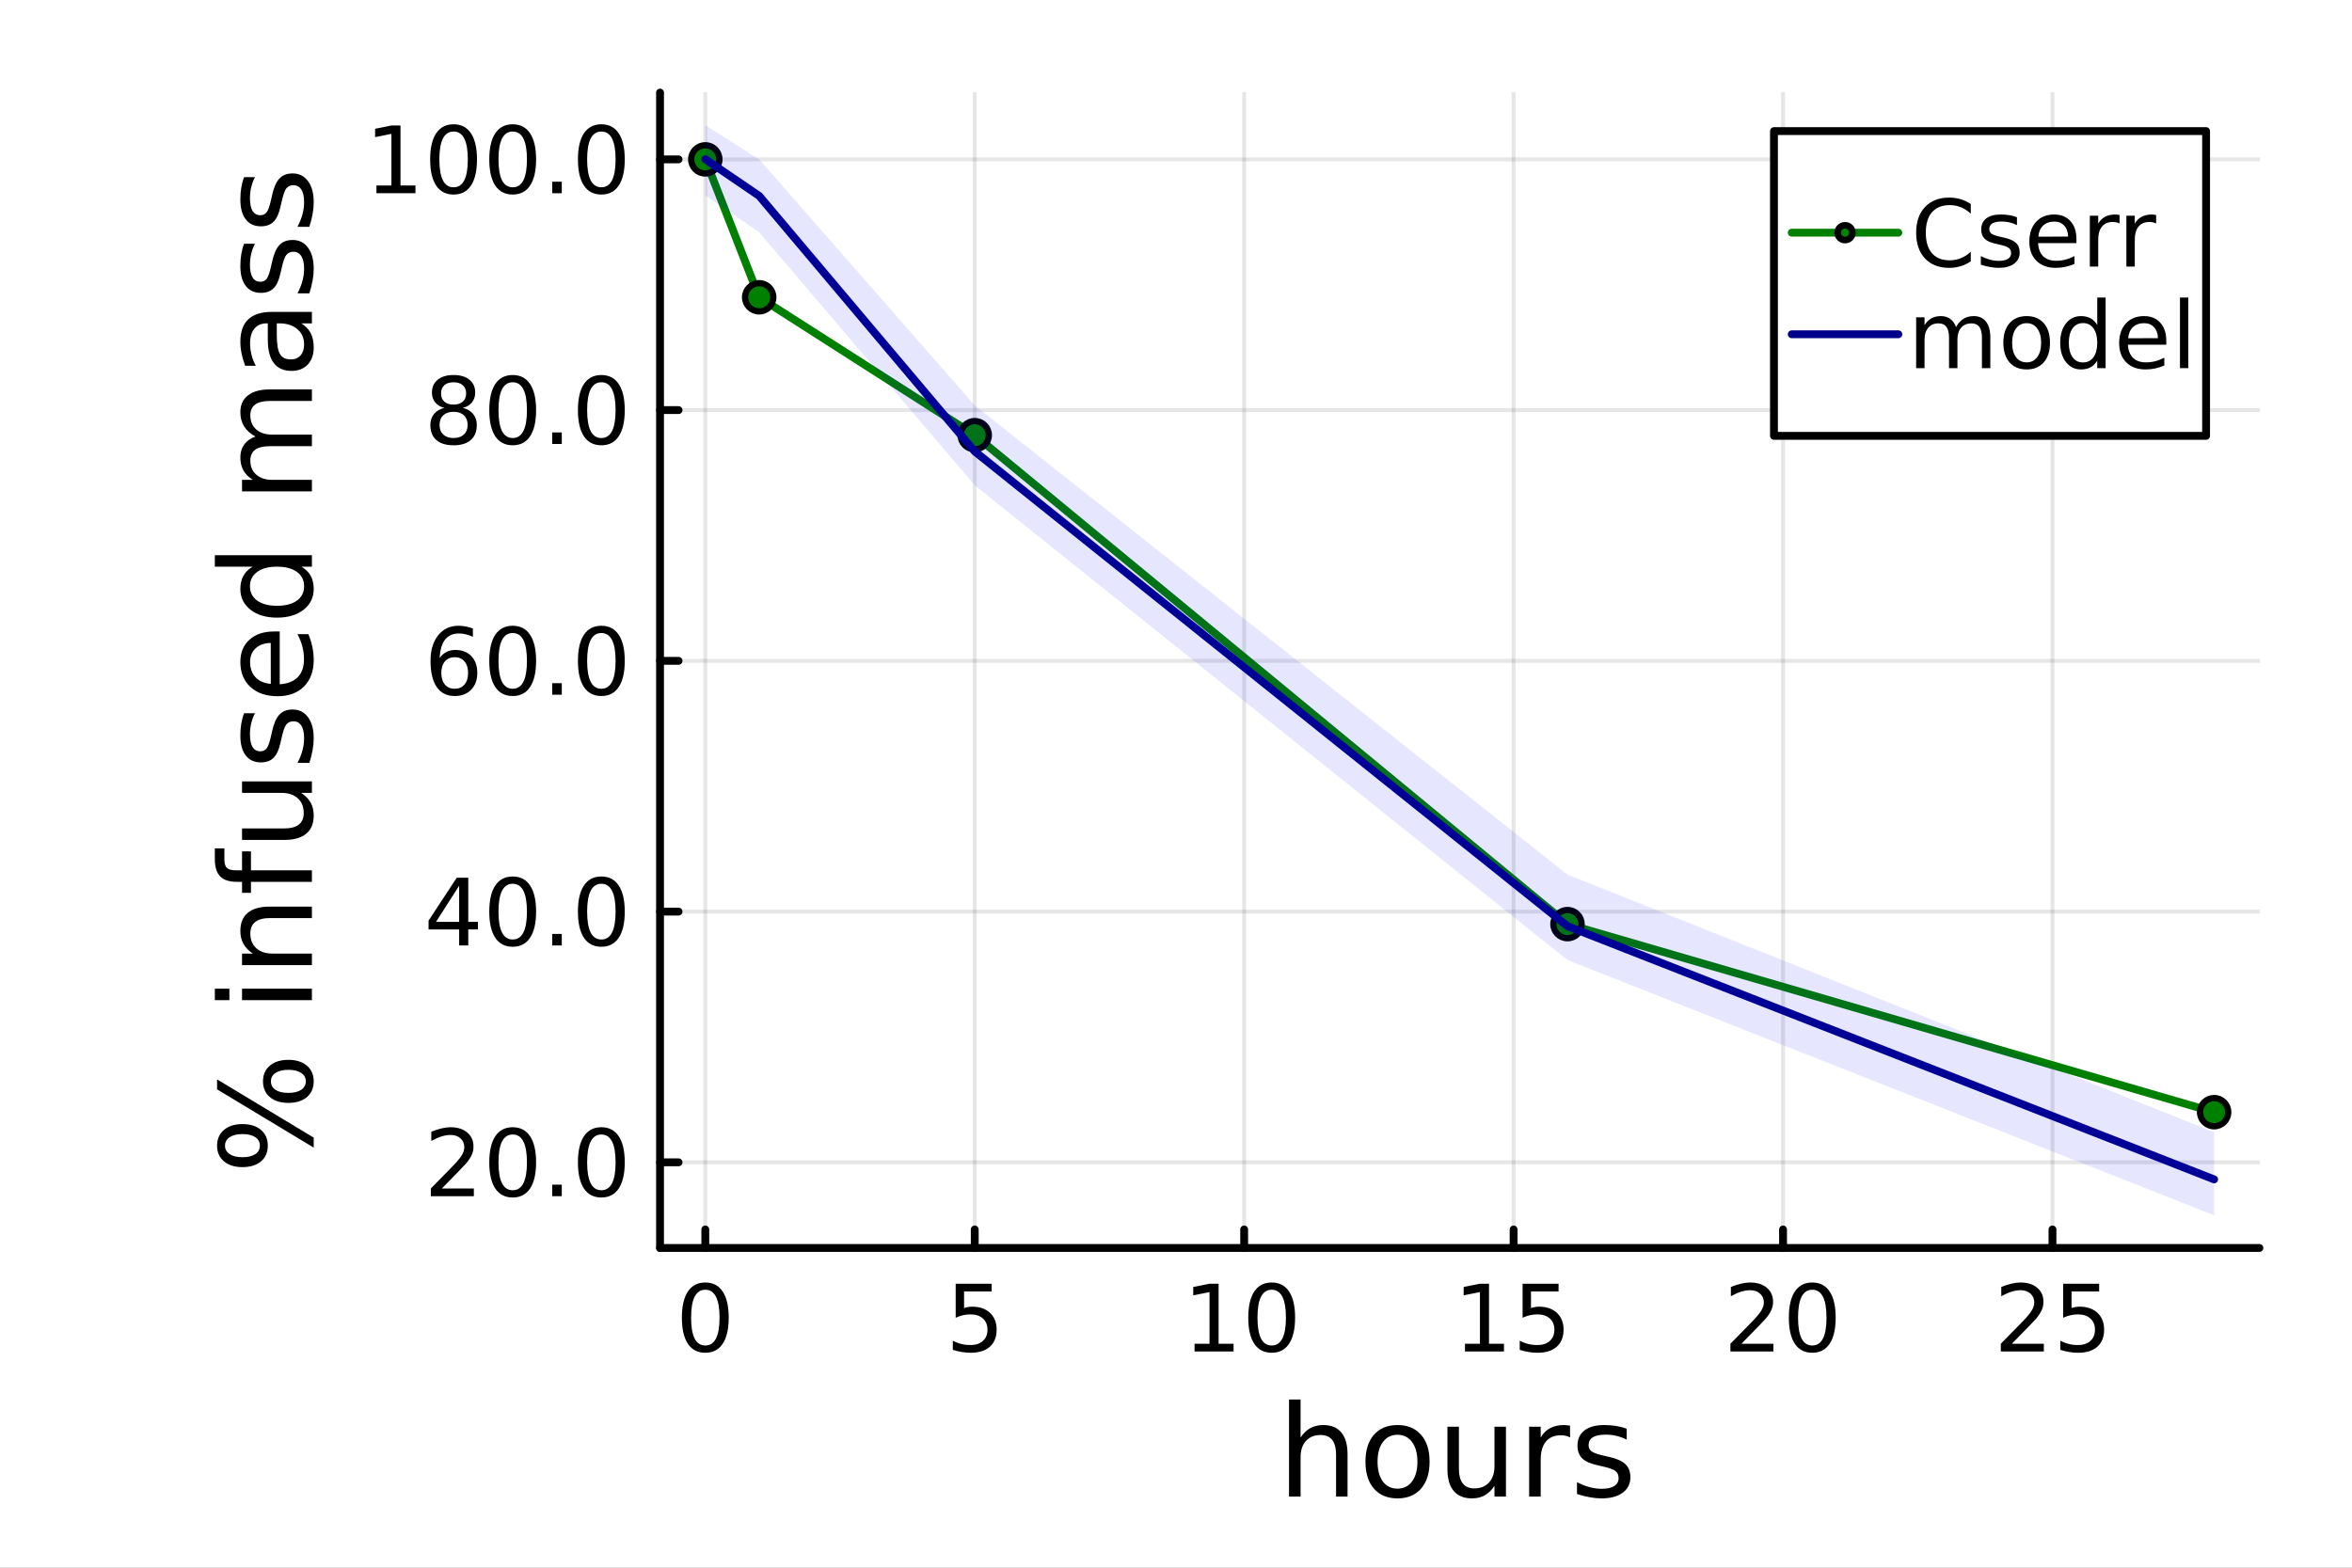 <?xml version="1.0" encoding="utf-8"?>
<svg xmlns="http://www.w3.org/2000/svg" xmlns:xlink="http://www.w3.org/1999/xlink" width="600" height="400" viewBox="0 0 2400 1600">
<rect x="0" y="0" width="2400" height="1600" fill="#808080" stroke="none"/>
<defs>
  <clipPath id="clip810">
    <rect x="0" y="0" width="2400" height="1600"/>
  </clipPath>
</defs>
<path clip-path="url(#clip810)" d="M0 1600 L2400 1600 L2400 0 L0 0  Z" fill="#ffffff" fill-rule="evenodd" fill-opacity="1"/>
<defs>
  <clipPath id="clip811">
    <rect x="480" y="0" width="1681" height="1600"/>
  </clipPath>
</defs>
<path clip-path="url(#clip810)" d="M673.506 1273.7 L2305.51 1273.7 L2305.51 94.488 L673.506 94.488  Z" fill="#ffffff" fill-rule="evenodd" fill-opacity="1"/>
<defs>
  <clipPath id="clip812">
    <rect x="673" y="94" width="1633" height="1180"/>
  </clipPath>
</defs>
<polyline clip-path="url(#clip812)" style="stroke:#000000; stroke-linecap:round; stroke-linejoin:round; stroke-width:4; stroke-opacity:0.1; fill:none" points="719.695,1273.7 719.695,94.488 "/>
<polyline clip-path="url(#clip812)" style="stroke:#000000; stroke-linecap:round; stroke-linejoin:round; stroke-width:4; stroke-opacity:0.1; fill:none" points="994.628,1273.7 994.628,94.488 "/>
<polyline clip-path="url(#clip812)" style="stroke:#000000; stroke-linecap:round; stroke-linejoin:round; stroke-width:4; stroke-opacity:0.1; fill:none" points="1269.56,1273.7 1269.56,94.488 "/>
<polyline clip-path="url(#clip812)" style="stroke:#000000; stroke-linecap:round; stroke-linejoin:round; stroke-width:4; stroke-opacity:0.1; fill:none" points="1544.5,1273.7 1544.5,94.488 "/>
<polyline clip-path="url(#clip812)" style="stroke:#000000; stroke-linecap:round; stroke-linejoin:round; stroke-width:4; stroke-opacity:0.1; fill:none" points="1819.43,1273.7 1819.43,94.488 "/>
<polyline clip-path="url(#clip812)" style="stroke:#000000; stroke-linecap:round; stroke-linejoin:round; stroke-width:4; stroke-opacity:0.1; fill:none" points="2094.36,1273.7 2094.36,94.488 "/>
<polyline clip-path="url(#clip810)" style="stroke:#000000; stroke-linecap:round; stroke-linejoin:round; stroke-width:8; stroke-opacity:1; fill:none" points="673.506,1273.7 2305.51,1273.7 "/>
<polyline clip-path="url(#clip810)" style="stroke:#000000; stroke-linecap:round; stroke-linejoin:round; stroke-width:8; stroke-opacity:1; fill:none" points="719.695,1273.7 719.695,1254.8 "/>
<polyline clip-path="url(#clip810)" style="stroke:#000000; stroke-linecap:round; stroke-linejoin:round; stroke-width:8; stroke-opacity:1; fill:none" points="994.628,1273.7 994.628,1254.8 "/>
<polyline clip-path="url(#clip810)" style="stroke:#000000; stroke-linecap:round; stroke-linejoin:round; stroke-width:8; stroke-opacity:1; fill:none" points="1269.56,1273.7 1269.56,1254.8 "/>
<polyline clip-path="url(#clip810)" style="stroke:#000000; stroke-linecap:round; stroke-linejoin:round; stroke-width:8; stroke-opacity:1; fill:none" points="1544.5,1273.7 1544.5,1254.8 "/>
<polyline clip-path="url(#clip810)" style="stroke:#000000; stroke-linecap:round; stroke-linejoin:round; stroke-width:8; stroke-opacity:1; fill:none" points="1819.43,1273.7 1819.43,1254.8 "/>
<polyline clip-path="url(#clip810)" style="stroke:#000000; stroke-linecap:round; stroke-linejoin:round; stroke-width:8; stroke-opacity:1; fill:none" points="2094.36,1273.7 2094.36,1254.8 "/>
<path clip-path="url(#clip810)" d="M719.695 1316.33 Q712.473 1316.33 708.815 1323.46 Q705.204 1330.55 705.204 1344.81 Q705.204 1359.02 708.815 1366.15 Q712.473 1373.23 719.695 1373.23 Q726.963 1373.23 730.574 1366.15 Q734.232 1359.02 734.232 1344.81 Q734.232 1330.55 730.574 1323.46 Q726.963 1316.33 719.695 1316.33 M719.695 1308.93 Q731.315 1308.93 737.426 1318.14 Q743.584 1327.31 743.584 1344.81 Q743.584 1362.26 737.426 1371.47 Q731.315 1380.64 719.695 1380.64 Q708.075 1380.64 701.917 1371.47 Q695.806 1362.26 695.806 1344.81 Q695.806 1327.31 701.917 1318.14 Q708.075 1308.93 719.695 1308.93 Z" fill="#000000" fill-rule="nonzero" fill-opacity="1" /><path clip-path="url(#clip810)" d="M975.184 1310.18 L1011.9 1310.18 L1011.9 1318.05 L983.749 1318.05 L983.749 1334.99 Q985.786 1334.3 987.823 1333.97 Q989.86 1333.6 991.897 1333.6 Q1003.47 1333.6 1010.23 1339.94 Q1016.99 1346.29 1016.99 1357.12 Q1016.99 1368.28 1010.04 1374.48 Q1003.1 1380.64 990.462 1380.64 Q986.11 1380.64 981.573 1379.9 Q977.082 1379.16 972.267 1377.68 L972.267 1368.28 Q976.434 1370.55 980.878 1371.66 Q985.323 1372.77 990.277 1372.77 Q998.286 1372.77 1002.96 1368.56 Q1007.64 1364.34 1007.64 1357.12 Q1007.64 1349.9 1002.96 1345.68 Q998.286 1341.47 990.277 1341.47 Q986.527 1341.47 982.777 1342.31 Q979.073 1343.14 975.184 1344.9 L975.184 1310.18 Z" fill="#000000" fill-rule="nonzero" fill-opacity="1" /><path clip-path="url(#clip810)" d="M1218.94 1371.43 L1234.21 1371.43 L1234.21 1318.69 L1217.59 1322.03 L1217.59 1313.51 L1234.12 1310.18 L1243.47 1310.18 L1243.47 1371.43 L1258.75 1371.43 L1258.75 1379.3 L1218.94 1379.3 L1218.94 1371.43 Z" fill="#000000" fill-rule="nonzero" fill-opacity="1" /><path clip-path="url(#clip810)" d="M1297.64 1316.33 Q1290.42 1316.33 1286.76 1323.46 Q1283.15 1330.55 1283.15 1344.81 Q1283.15 1359.02 1286.76 1366.15 Q1290.42 1373.23 1297.64 1373.23 Q1304.91 1373.23 1308.52 1366.15 Q1312.18 1359.02 1312.18 1344.81 Q1312.18 1330.55 1308.52 1323.46 Q1304.91 1316.33 1297.64 1316.33 M1297.64 1308.93 Q1309.26 1308.93 1315.37 1318.14 Q1321.53 1327.31 1321.53 1344.81 Q1321.53 1362.26 1315.37 1371.47 Q1309.26 1380.64 1297.64 1380.64 Q1286.02 1380.64 1279.86 1371.47 Q1273.75 1362.26 1273.75 1344.81 Q1273.75 1327.31 1279.86 1318.14 Q1286.02 1308.93 1297.64 1308.93 Z" fill="#000000" fill-rule="nonzero" fill-opacity="1" /><path clip-path="url(#clip810)" d="M1494.87 1371.43 L1510.14 1371.43 L1510.14 1318.69 L1493.52 1322.03 L1493.52 1313.51 L1510.05 1310.18 L1519.4 1310.18 L1519.4 1371.43 L1534.68 1371.43 L1534.68 1379.3 L1494.87 1379.3 L1494.87 1371.43 Z" fill="#000000" fill-rule="nonzero" fill-opacity="1" /><path clip-path="url(#clip810)" d="M1553.66 1310.18 L1590.37 1310.18 L1590.37 1318.05 L1562.23 1318.05 L1562.23 1334.99 Q1564.26 1334.3 1566.3 1333.97 Q1568.34 1333.6 1570.38 1333.6 Q1581.95 1333.6 1588.71 1339.94 Q1595.47 1346.29 1595.47 1357.12 Q1595.47 1368.28 1588.52 1374.48 Q1581.58 1380.64 1568.94 1380.64 Q1564.59 1380.64 1560.05 1379.9 Q1555.56 1379.16 1550.75 1377.68 L1550.75 1368.28 Q1554.91 1370.55 1559.36 1371.66 Q1563.8 1372.77 1568.75 1372.77 Q1576.76 1372.77 1581.44 1368.56 Q1586.12 1364.34 1586.12 1357.12 Q1586.12 1349.9 1581.44 1345.68 Q1576.76 1341.47 1568.75 1341.47 Q1565 1341.47 1561.25 1342.31 Q1557.55 1343.14 1553.66 1344.9 L1553.66 1310.18 Z" fill="#000000" fill-rule="nonzero" fill-opacity="1" /><path clip-path="url(#clip810)" d="M1776.98 1371.43 L1809.61 1371.43 L1809.61 1379.3 L1765.73 1379.3 L1765.73 1371.43 Q1771.05 1365.92 1780.22 1356.66 Q1789.43 1347.35 1791.79 1344.67 Q1796.28 1339.62 1798.04 1336.15 Q1799.85 1332.63 1799.85 1329.25 Q1799.85 1323.74 1795.96 1320.27 Q1792.11 1316.8 1785.91 1316.8 Q1781.51 1316.8 1776.61 1318.32 Q1771.74 1319.85 1766.19 1322.95 L1766.19 1313.51 Q1771.84 1311.24 1776.74 1310.08 Q1781.65 1308.93 1785.73 1308.93 Q1796.47 1308.93 1802.86 1314.3 Q1809.24 1319.67 1809.24 1328.65 Q1809.24 1332.91 1807.62 1336.75 Q1806.05 1340.55 1801.84 1345.73 Q1800.68 1347.07 1794.48 1353.51 Q1788.27 1359.9 1776.98 1371.43 Z" fill="#000000" fill-rule="nonzero" fill-opacity="1" /><path clip-path="url(#clip810)" d="M1849.24 1316.33 Q1842.02 1316.33 1838.36 1323.46 Q1834.75 1330.55 1834.75 1344.81 Q1834.75 1359.02 1838.36 1366.15 Q1842.02 1373.23 1849.24 1373.23 Q1856.51 1373.23 1860.12 1366.15 Q1863.78 1359.02 1863.78 1344.81 Q1863.78 1330.55 1860.12 1323.46 Q1856.51 1316.33 1849.24 1316.33 M1849.24 1308.93 Q1860.86 1308.93 1866.98 1318.14 Q1873.13 1327.31 1873.13 1344.81 Q1873.13 1362.26 1866.98 1371.47 Q1860.86 1380.64 1849.24 1380.64 Q1837.62 1380.64 1831.47 1371.47 Q1825.36 1362.26 1825.36 1344.81 Q1825.36 1327.31 1831.47 1318.14 Q1837.62 1308.93 1849.24 1308.93 Z" fill="#000000" fill-rule="nonzero" fill-opacity="1" /><path clip-path="url(#clip810)" d="M2052.9 1371.43 L2085.54 1371.43 L2085.54 1379.3 L2041.65 1379.3 L2041.65 1371.43 Q2046.98 1365.92 2056.15 1356.66 Q2065.36 1347.35 2067.72 1344.67 Q2072.21 1339.62 2073.97 1336.15 Q2075.77 1332.63 2075.77 1329.25 Q2075.77 1323.74 2071.89 1320.27 Q2068.04 1316.8 2061.84 1316.8 Q2057.44 1316.8 2052.53 1318.32 Q2047.67 1319.85 2042.12 1322.95 L2042.12 1313.51 Q2047.77 1311.24 2052.67 1310.08 Q2057.58 1308.93 2061.65 1308.93 Q2072.4 1308.93 2078.78 1314.3 Q2085.17 1319.67 2085.17 1328.65 Q2085.17 1332.91 2083.55 1336.75 Q2081.98 1340.55 2077.77 1345.73 Q2076.61 1347.07 2070.4 1353.51 Q2064.2 1359.9 2052.9 1371.43 Z" fill="#000000" fill-rule="nonzero" fill-opacity="1" /><path clip-path="url(#clip810)" d="M2105.27 1310.18 L2141.98 1310.18 L2141.98 1318.05 L2113.83 1318.05 L2113.83 1334.99 Q2115.87 1334.3 2117.9 1333.97 Q2119.94 1333.6 2121.98 1333.6 Q2133.55 1333.6 2140.31 1339.94 Q2147.07 1346.29 2147.07 1357.12 Q2147.07 1368.28 2140.13 1374.48 Q2133.18 1380.64 2120.54 1380.64 Q2116.19 1380.64 2111.65 1379.9 Q2107.16 1379.16 2102.35 1377.68 L2102.35 1368.28 Q2106.52 1370.55 2110.96 1371.66 Q2115.4 1372.77 2120.36 1372.77 Q2128.37 1372.77 2133.04 1368.56 Q2137.72 1364.34 2137.72 1357.12 Q2137.72 1349.9 2133.04 1345.68 Q2128.37 1341.47 2120.36 1341.47 Q2116.61 1341.47 2112.86 1342.31 Q2109.15 1343.14 2105.27 1344.9 L2105.27 1310.18 Z" fill="#000000" fill-rule="nonzero" fill-opacity="1" /><path clip-path="url(#clip810)" d="M1375.05 1484.39 L1375.05 1527.42 L1363.34 1527.42 L1363.34 1484.77 Q1363.34 1474.65 1359.39 1469.62 Q1355.45 1464.59 1347.55 1464.59 Q1338.07 1464.59 1332.59 1470.64 Q1327.12 1476.69 1327.12 1487.13 L1327.12 1527.42 L1315.34 1527.42 L1315.34 1428.37 L1327.12 1428.37 L1327.12 1467.2 Q1331.32 1460.77 1336.99 1457.59 Q1342.72 1454.41 1350.16 1454.41 Q1362.45 1454.41 1368.75 1462.05 Q1375.05 1469.62 1375.05 1484.39 Z" fill="#000000" fill-rule="nonzero" fill-opacity="1" /><path clip-path="url(#clip810)" d="M1426.04 1464.34 Q1416.62 1464.34 1411.15 1471.72 Q1405.67 1479.04 1405.67 1491.84 Q1405.67 1504.63 1411.08 1512.02 Q1416.56 1519.34 1426.04 1519.34 Q1435.4 1519.34 1440.87 1511.96 Q1446.35 1504.57 1446.35 1491.84 Q1446.35 1479.17 1440.87 1471.79 Q1435.4 1464.34 1426.04 1464.34 M1426.04 1454.41 Q1441.32 1454.41 1450.04 1464.34 Q1458.76 1474.27 1458.76 1491.84 Q1458.76 1509.35 1450.04 1519.34 Q1441.32 1529.27 1426.04 1529.27 Q1410.7 1529.27 1401.98 1519.34 Q1393.32 1509.35 1393.32 1491.84 Q1393.32 1474.27 1401.98 1464.34 Q1410.7 1454.41 1426.04 1454.41 Z" fill="#000000" fill-rule="nonzero" fill-opacity="1" /><path clip-path="url(#clip810)" d="M1476.97 1499.29 L1476.97 1456.13 L1488.68 1456.13 L1488.68 1498.84 Q1488.68 1508.96 1492.63 1514.06 Q1496.57 1519.08 1504.47 1519.08 Q1513.95 1519.08 1519.43 1513.04 Q1524.97 1506.99 1524.97 1496.55 L1524.97 1456.13 L1536.68 1456.13 L1536.68 1527.42 L1524.97 1527.42 L1524.97 1516.47 Q1520.7 1522.97 1515.04 1526.15 Q1509.43 1529.27 1501.99 1529.27 Q1489.7 1529.27 1483.33 1521.63 Q1476.97 1513.99 1476.97 1499.29 M1506.44 1454.41 L1506.44 1454.41 Z" fill="#000000" fill-rule="nonzero" fill-opacity="1" /><path clip-path="url(#clip810)" d="M1602.12 1467.08 Q1600.14 1465.93 1597.79 1465.42 Q1595.5 1464.85 1592.7 1464.85 Q1582.77 1464.85 1577.42 1471.34 Q1572.14 1477.77 1572.14 1489.87 L1572.14 1527.42 L1560.36 1527.42 L1560.36 1456.13 L1572.14 1456.13 L1572.14 1467.2 Q1575.83 1460.71 1581.75 1457.59 Q1587.67 1454.41 1596.13 1454.41 Q1597.34 1454.41 1598.81 1454.6 Q1600.27 1454.73 1602.05 1455.05 L1602.12 1467.08 Z" fill="#000000" fill-rule="nonzero" fill-opacity="1" /><path clip-path="url(#clip810)" d="M1659.86 1458.23 L1659.86 1469.3 Q1654.89 1466.76 1649.54 1465.49 Q1644.2 1464.21 1638.47 1464.21 Q1629.75 1464.21 1625.35 1466.89 Q1621.02 1469.56 1621.02 1474.91 Q1621.02 1478.98 1624.14 1481.34 Q1627.26 1483.63 1636.68 1485.73 L1640.69 1486.62 Q1653.17 1489.29 1658.39 1494.19 Q1663.67 1499.03 1663.67 1507.75 Q1663.67 1517.68 1655.78 1523.48 Q1647.95 1529.27 1634.2 1529.27 Q1628.47 1529.27 1622.23 1528.12 Q1616.06 1527.04 1609.18 1524.81 L1609.18 1512.72 Q1615.68 1516.09 1621.98 1517.81 Q1628.28 1519.47 1634.46 1519.47 Q1642.73 1519.47 1647.19 1516.67 Q1651.64 1513.8 1651.64 1508.64 Q1651.64 1503.87 1648.4 1501.32 Q1645.21 1498.78 1634.33 1496.42 L1630.25 1495.47 Q1619.37 1493.18 1614.53 1488.47 Q1609.69 1483.69 1609.69 1475.42 Q1609.69 1465.36 1616.82 1459.88 Q1623.95 1454.41 1637.07 1454.41 Q1643.56 1454.41 1649.29 1455.36 Q1655.02 1456.32 1659.86 1458.23 Z" fill="#000000" fill-rule="nonzero" fill-opacity="1" /><polyline clip-path="url(#clip812)" style="stroke:#000000; stroke-linecap:round; stroke-linejoin:round; stroke-width:4; stroke-opacity:0.1; fill:none" points="673.506,1186.28 2305.51,1186.28 "/>
<polyline clip-path="url(#clip812)" style="stroke:#000000; stroke-linecap:round; stroke-linejoin:round; stroke-width:4; stroke-opacity:0.1; fill:none" points="673.506,930.371 2305.51,930.371 "/>
<polyline clip-path="url(#clip812)" style="stroke:#000000; stroke-linecap:round; stroke-linejoin:round; stroke-width:4; stroke-opacity:0.1; fill:none" points="673.506,674.464 2305.51,674.464 "/>
<polyline clip-path="url(#clip812)" style="stroke:#000000; stroke-linecap:round; stroke-linejoin:round; stroke-width:4; stroke-opacity:0.1; fill:none" points="673.506,418.558 2305.51,418.558 "/>
<polyline clip-path="url(#clip812)" style="stroke:#000000; stroke-linecap:round; stroke-linejoin:round; stroke-width:4; stroke-opacity:0.1; fill:none" points="673.506,162.651 2305.51,162.651 "/>
<polyline clip-path="url(#clip810)" style="stroke:#000000; stroke-linecap:round; stroke-linejoin:round; stroke-width:8; stroke-opacity:1; fill:none" points="673.506,1273.7 673.506,94.488 "/>
<polyline clip-path="url(#clip810)" style="stroke:#000000; stroke-linecap:round; stroke-linejoin:round; stroke-width:8; stroke-opacity:1; fill:none" points="673.506,1186.28 692.404,1186.28 "/>
<polyline clip-path="url(#clip810)" style="stroke:#000000; stroke-linecap:round; stroke-linejoin:round; stroke-width:8; stroke-opacity:1; fill:none" points="673.506,930.371 692.404,930.371 "/>
<polyline clip-path="url(#clip810)" style="stroke:#000000; stroke-linecap:round; stroke-linejoin:round; stroke-width:8; stroke-opacity:1; fill:none" points="673.506,674.464 692.404,674.464 "/>
<polyline clip-path="url(#clip810)" style="stroke:#000000; stroke-linecap:round; stroke-linejoin:round; stroke-width:8; stroke-opacity:1; fill:none" points="673.506,418.558 692.404,418.558 "/>
<polyline clip-path="url(#clip810)" style="stroke:#000000; stroke-linecap:round; stroke-linejoin:round; stroke-width:8; stroke-opacity:1; fill:none" points="673.506,162.651 692.404,162.651 "/>
<path clip-path="url(#clip810)" d="M450.887 1212.97 L483.525 1212.97 L483.525 1220.84 L439.637 1220.84 L439.637 1212.97 Q444.961 1207.46 454.127 1198.2 Q463.34 1188.89 465.701 1186.21 Q470.192 1181.16 471.951 1177.69 Q473.757 1174.17 473.757 1170.79 Q473.757 1165.28 469.868 1161.81 Q466.025 1158.34 459.822 1158.34 Q455.424 1158.34 450.516 1159.87 Q445.655 1161.39 440.1 1164.49 L440.1 1155.05 Q445.748 1152.78 450.655 1151.62 Q455.562 1150.47 459.637 1150.47 Q470.377 1150.47 476.766 1155.84 Q483.155 1161.21 483.155 1170.19 Q483.155 1174.45 481.535 1178.29 Q479.961 1182.09 475.748 1187.27 Q474.59 1188.61 468.387 1195.05 Q462.183 1201.44 450.887 1212.97 Z" fill="#000000" fill-rule="nonzero" fill-opacity="1" /><path clip-path="url(#clip810)" d="M523.155 1157.87 Q515.933 1157.87 512.275 1165 Q508.664 1172.09 508.664 1186.35 Q508.664 1200.56 512.275 1207.69 Q515.933 1214.77 523.155 1214.77 Q530.423 1214.77 534.034 1207.69 Q537.692 1200.56 537.692 1186.35 Q537.692 1172.09 534.034 1165 Q530.423 1157.87 523.155 1157.87 M523.155 1150.47 Q534.775 1150.47 540.886 1159.68 Q547.043 1168.85 547.043 1186.35 Q547.043 1203.8 540.886 1213.01 Q534.775 1222.18 523.155 1222.18 Q511.534 1222.18 505.377 1213.01 Q499.266 1203.8 499.266 1186.35 Q499.266 1168.85 505.377 1159.68 Q511.534 1150.47 523.155 1150.47 Z" fill="#000000" fill-rule="nonzero" fill-opacity="1" /><path clip-path="url(#clip810)" d="M563.479 1209.08 L573.247 1209.08 L573.247 1220.84 L563.479 1220.84 L563.479 1209.08 Z" fill="#000000" fill-rule="nonzero" fill-opacity="1" /><path clip-path="url(#clip810)" d="M613.617 1157.87 Q606.395 1157.87 602.738 1165 Q599.127 1172.09 599.127 1186.35 Q599.127 1200.56 602.738 1207.69 Q606.395 1214.77 613.617 1214.77 Q620.886 1214.77 624.497 1207.69 Q628.154 1200.56 628.154 1186.35 Q628.154 1172.09 624.497 1165 Q620.886 1157.87 613.617 1157.87 M613.617 1150.47 Q625.238 1150.47 631.349 1159.68 Q637.506 1168.85 637.506 1186.35 Q637.506 1203.8 631.349 1213.01 Q625.238 1222.18 613.617 1222.18 Q601.997 1222.18 595.84 1213.01 Q589.728 1203.8 589.728 1186.35 Q589.728 1168.85 595.84 1159.68 Q601.997 1150.47 613.617 1150.47 Z" fill="#000000" fill-rule="nonzero" fill-opacity="1" /><path clip-path="url(#clip810)" d="M468.525 903.959 L444.914 940.857 L468.525 940.857 L468.525 903.959 M466.072 895.811 L477.831 895.811 L477.831 940.857 L487.692 940.857 L487.692 948.634 L477.831 948.634 L477.831 964.931 L468.525 964.931 L468.525 948.634 L437.322 948.634 L437.322 939.607 L466.072 895.811 Z" fill="#000000" fill-rule="nonzero" fill-opacity="1" /><path clip-path="url(#clip810)" d="M523.155 901.968 Q515.933 901.968 512.275 909.098 Q508.664 916.181 508.664 930.44 Q508.664 944.653 512.275 951.783 Q515.933 958.866 523.155 958.866 Q530.423 958.866 534.034 951.783 Q537.692 944.653 537.692 930.44 Q537.692 916.181 534.034 909.098 Q530.423 901.968 523.155 901.968 M523.155 894.561 Q534.775 894.561 540.886 903.774 Q547.043 912.94 547.043 930.44 Q547.043 947.894 540.886 957.107 Q534.775 966.273 523.155 966.273 Q511.534 966.273 505.377 957.107 Q499.266 947.894 499.266 930.44 Q499.266 912.94 505.377 903.774 Q511.534 894.561 523.155 894.561 Z" fill="#000000" fill-rule="nonzero" fill-opacity="1" /><path clip-path="url(#clip810)" d="M563.479 953.171 L573.247 953.171 L573.247 964.931 L563.479 964.931 L563.479 953.171 Z" fill="#000000" fill-rule="nonzero" fill-opacity="1" /><path clip-path="url(#clip810)" d="M613.617 901.968 Q606.395 901.968 602.738 909.098 Q599.127 916.181 599.127 930.44 Q599.127 944.653 602.738 951.783 Q606.395 958.866 613.617 958.866 Q620.886 958.866 624.497 951.783 Q628.154 944.653 628.154 930.44 Q628.154 916.181 624.497 909.098 Q620.886 901.968 613.617 901.968 M613.617 894.561 Q625.238 894.561 631.349 903.774 Q637.506 912.94 637.506 930.44 Q637.506 947.894 631.349 957.107 Q625.238 966.273 613.617 966.273 Q601.997 966.273 595.84 957.107 Q589.728 947.894 589.728 930.44 Q589.728 912.94 595.84 903.774 Q601.997 894.561 613.617 894.561 Z" fill="#000000" fill-rule="nonzero" fill-opacity="1" /><path clip-path="url(#clip810)" d="M463.988 670.737 Q457.692 670.737 453.988 675.043 Q450.331 679.348 450.331 686.848 Q450.331 694.302 453.988 698.654 Q457.692 702.959 463.988 702.959 Q470.285 702.959 473.942 698.654 Q477.646 694.302 477.646 686.848 Q477.646 679.348 473.942 675.043 Q470.285 670.737 463.988 670.737 M482.553 641.432 L482.553 649.95 Q479.035 648.284 475.424 647.404 Q471.859 646.525 468.34 646.525 Q459.081 646.525 454.174 652.774 Q449.313 659.024 448.618 671.663 Q451.35 667.636 455.47 665.506 Q459.59 663.33 464.544 663.33 Q474.961 663.33 480.979 669.673 Q487.044 675.969 487.044 686.848 Q487.044 697.496 480.748 703.932 Q474.451 710.367 463.988 710.367 Q451.998 710.367 445.655 701.2 Q439.313 691.987 439.313 674.534 Q439.313 658.145 447.09 648.423 Q454.868 638.654 467.97 638.654 Q471.488 638.654 475.053 639.349 Q478.664 640.043 482.553 641.432 Z" fill="#000000" fill-rule="nonzero" fill-opacity="1" /><path clip-path="url(#clip810)" d="M523.155 646.062 Q515.933 646.062 512.275 653.191 Q508.664 660.274 508.664 674.534 Q508.664 688.747 512.275 695.876 Q515.933 702.959 523.155 702.959 Q530.423 702.959 534.034 695.876 Q537.692 688.747 537.692 674.534 Q537.692 660.274 534.034 653.191 Q530.423 646.062 523.155 646.062 M523.155 638.654 Q534.775 638.654 540.886 647.867 Q547.043 657.034 547.043 674.534 Q547.043 691.987 540.886 701.2 Q534.775 710.367 523.155 710.367 Q511.534 710.367 505.377 701.2 Q499.266 691.987 499.266 674.534 Q499.266 657.034 505.377 647.867 Q511.534 638.654 523.155 638.654 Z" fill="#000000" fill-rule="nonzero" fill-opacity="1" /><path clip-path="url(#clip810)" d="M563.479 697.265 L573.247 697.265 L573.247 709.024 L563.479 709.024 L563.479 697.265 Z" fill="#000000" fill-rule="nonzero" fill-opacity="1" /><path clip-path="url(#clip810)" d="M613.617 646.062 Q606.395 646.062 602.738 653.191 Q599.127 660.274 599.127 674.534 Q599.127 688.747 602.738 695.876 Q606.395 702.959 613.617 702.959 Q620.886 702.959 624.497 695.876 Q628.154 688.747 628.154 674.534 Q628.154 660.274 624.497 653.191 Q620.886 646.062 613.617 646.062 M613.617 638.654 Q625.238 638.654 631.349 647.867 Q637.506 657.034 637.506 674.534 Q637.506 691.987 631.349 701.2 Q625.238 710.367 613.617 710.367 Q601.997 710.367 595.84 701.2 Q589.728 691.987 589.728 674.534 Q589.728 657.034 595.84 647.867 Q601.997 638.654 613.617 638.654 Z" fill="#000000" fill-rule="nonzero" fill-opacity="1" /><path clip-path="url(#clip810)" d="M462.831 420.294 Q456.164 420.294 452.322 423.859 Q448.525 427.423 448.525 433.673 Q448.525 439.923 452.322 443.488 Q456.164 447.053 462.831 447.053 Q469.498 447.053 473.34 443.488 Q477.183 439.877 477.183 433.673 Q477.183 427.423 473.34 423.859 Q469.544 420.294 462.831 420.294 M453.479 416.312 Q447.461 414.831 444.081 410.711 Q440.748 406.59 440.748 400.664 Q440.748 392.377 446.627 387.563 Q452.553 382.748 462.831 382.748 Q473.155 382.748 479.035 387.563 Q484.914 392.377 484.914 400.664 Q484.914 406.59 481.535 410.711 Q478.201 414.831 472.229 416.312 Q478.988 417.887 482.738 422.47 Q486.535 427.053 486.535 433.673 Q486.535 443.72 480.377 449.09 Q474.266 454.46 462.831 454.46 Q451.396 454.46 445.238 449.09 Q439.127 443.72 439.127 433.673 Q439.127 427.053 442.924 422.47 Q446.72 417.887 453.479 416.312 M450.053 401.544 Q450.053 406.914 453.387 409.924 Q456.766 412.933 462.831 412.933 Q468.849 412.933 472.229 409.924 Q475.655 406.914 475.655 401.544 Q475.655 396.174 472.229 393.164 Q468.849 390.155 462.831 390.155 Q456.766 390.155 453.387 393.164 Q450.053 396.174 450.053 401.544 Z" fill="#000000" fill-rule="nonzero" fill-opacity="1" /><path clip-path="url(#clip810)" d="M523.155 390.155 Q515.933 390.155 512.275 397.285 Q508.664 404.368 508.664 418.627 Q508.664 432.84 512.275 439.97 Q515.933 447.053 523.155 447.053 Q530.423 447.053 534.034 439.97 Q537.692 432.84 537.692 418.627 Q537.692 404.368 534.034 397.285 Q530.423 390.155 523.155 390.155 M523.155 382.748 Q534.775 382.748 540.886 391.961 Q547.043 401.127 547.043 418.627 Q547.043 436.081 540.886 445.294 Q534.775 454.46 523.155 454.46 Q511.534 454.46 505.377 445.294 Q499.266 436.081 499.266 418.627 Q499.266 401.127 505.377 391.961 Q511.534 382.748 523.155 382.748 Z" fill="#000000" fill-rule="nonzero" fill-opacity="1" /><path clip-path="url(#clip810)" d="M563.479 441.359 L573.247 441.359 L573.247 453.118 L563.479 453.118 L563.479 441.359 Z" fill="#000000" fill-rule="nonzero" fill-opacity="1" /><path clip-path="url(#clip810)" d="M613.617 390.155 Q606.395 390.155 602.738 397.285 Q599.127 404.368 599.127 418.627 Q599.127 432.84 602.738 439.97 Q606.395 447.053 613.617 447.053 Q620.886 447.053 624.497 439.97 Q628.154 432.84 628.154 418.627 Q628.154 404.368 624.497 397.285 Q620.886 390.155 613.617 390.155 M613.617 382.748 Q625.238 382.748 631.349 391.961 Q637.506 401.127 637.506 418.627 Q637.506 436.081 631.349 445.294 Q625.238 454.46 613.617 454.46 Q601.997 454.46 595.84 445.294 Q589.728 436.081 589.728 418.627 Q589.728 401.127 595.84 391.961 Q601.997 382.748 613.617 382.748 Z" fill="#000000" fill-rule="nonzero" fill-opacity="1" /><path clip-path="url(#clip810)" d="M384.128 189.341 L399.405 189.341 L399.405 136.61 L382.785 139.943 L382.785 131.425 L399.313 128.091 L408.665 128.091 L408.665 189.341 L423.942 189.341 L423.942 197.211 L384.128 197.211 L384.128 189.341 Z" fill="#000000" fill-rule="nonzero" fill-opacity="1" /><path clip-path="url(#clip810)" d="M462.831 134.249 Q455.609 134.249 451.951 141.378 Q448.34 148.462 448.34 162.721 Q448.34 176.934 451.951 184.063 Q455.609 191.147 462.831 191.147 Q470.099 191.147 473.711 184.063 Q477.368 176.934 477.368 162.721 Q477.368 148.462 473.711 141.378 Q470.099 134.249 462.831 134.249 M462.831 126.841 Q474.451 126.841 480.562 136.054 Q486.72 145.221 486.72 162.721 Q486.72 180.174 480.562 189.387 Q474.451 198.554 462.831 198.554 Q451.211 198.554 445.053 189.387 Q438.942 180.174 438.942 162.721 Q438.942 145.221 445.053 136.054 Q451.211 126.841 462.831 126.841 Z" fill="#000000" fill-rule="nonzero" fill-opacity="1" /><path clip-path="url(#clip810)" d="M523.155 134.249 Q515.933 134.249 512.275 141.378 Q508.664 148.462 508.664 162.721 Q508.664 176.934 512.275 184.063 Q515.933 191.147 523.155 191.147 Q530.423 191.147 534.034 184.063 Q537.692 176.934 537.692 162.721 Q537.692 148.462 534.034 141.378 Q530.423 134.249 523.155 134.249 M523.155 126.841 Q534.775 126.841 540.886 136.054 Q547.043 145.221 547.043 162.721 Q547.043 180.174 540.886 189.387 Q534.775 198.554 523.155 198.554 Q511.534 198.554 505.377 189.387 Q499.266 180.174 499.266 162.721 Q499.266 145.221 505.377 136.054 Q511.534 126.841 523.155 126.841 Z" fill="#000000" fill-rule="nonzero" fill-opacity="1" /><path clip-path="url(#clip810)" d="M563.479 185.452 L573.247 185.452 L573.247 197.211 L563.479 197.211 L563.479 185.452 Z" fill="#000000" fill-rule="nonzero" fill-opacity="1" /><path clip-path="url(#clip810)" d="M613.617 134.249 Q606.395 134.249 602.738 141.378 Q599.127 148.462 599.127 162.721 Q599.127 176.934 602.738 184.063 Q606.395 191.147 613.617 191.147 Q620.886 191.147 624.497 184.063 Q628.154 176.934 628.154 162.721 Q628.154 148.462 624.497 141.378 Q620.886 134.249 613.617 134.249 M613.617 126.841 Q625.238 126.841 631.349 136.054 Q637.506 145.221 637.506 162.721 Q637.506 180.174 631.349 189.387 Q625.238 198.554 613.617 198.554 Q601.997 198.554 595.84 189.387 Q589.728 180.174 589.728 162.721 Q589.728 145.221 595.84 136.054 Q601.997 126.841 613.617 126.841 Z" fill="#000000" fill-rule="nonzero" fill-opacity="1" /><path clip-path="url(#clip810)" d="M276.45 1103.59 Q276.45 1109.13 281.161 1112.31 Q285.872 1115.43 294.274 1115.43 Q302.55 1115.43 307.324 1112.31 Q312.035 1109.13 312.035 1103.59 Q312.035 1098.18 307.324 1095.06 Q302.55 1091.88 294.274 1091.88 Q285.935 1091.88 281.225 1095.06 Q276.45 1098.18 276.45 1103.59 M268.366 1103.59 Q268.366 1093.53 275.368 1087.61 Q282.371 1081.69 294.274 1081.69 Q306.178 1081.69 313.181 1087.68 Q320.119 1093.6 320.119 1103.59 Q320.119 1113.78 313.181 1119.7 Q306.178 1125.62 294.274 1125.62 Q282.307 1125.62 275.368 1119.7 Q268.366 1113.71 268.366 1103.59 M229.599 1169.29 Q229.599 1174.76 234.373 1177.94 Q239.084 1181.06 247.359 1181.06 Q255.762 1181.06 260.472 1177.94 Q265.183 1174.82 265.183 1169.29 Q265.183 1163.75 260.472 1160.63 Q255.762 1157.45 247.359 1157.45 Q239.147 1157.45 234.373 1160.63 Q229.599 1163.81 229.599 1169.29 M221.514 1111.8 L221.514 1101.62 L320.119 1161.07 L320.119 1171.26 L221.514 1111.8 M221.514 1169.29 Q221.514 1159.23 228.517 1153.24 Q235.455 1147.26 247.359 1147.26 Q259.39 1147.26 266.329 1153.24 Q273.268 1159.16 273.268 1169.29 Q273.268 1179.41 266.329 1185.33 Q259.327 1191.18 247.359 1191.18 Q235.519 1191.18 228.517 1185.26 Q221.514 1179.34 221.514 1169.29 Z" fill="#000000" fill-rule="nonzero" fill-opacity="1" /><path clip-path="url(#clip810)" d="M246.977 1020.77 L246.977 1009.06 L318.273 1009.06 L318.273 1020.77 L246.977 1020.77 M219.223 1020.77 L219.223 1009.06 L234.055 1009.06 L234.055 1020.77 L219.223 1020.77 Z" fill="#000000" fill-rule="nonzero" fill-opacity="1" /><path clip-path="url(#clip810)" d="M275.241 925.289 L318.273 925.289 L318.273 937.001 L275.623 937.001 Q265.501 937.001 260.472 940.948 Q255.444 944.895 255.444 952.788 Q255.444 962.273 261.491 967.748 Q267.538 973.222 277.978 973.222 L318.273 973.222 L318.273 984.999 L246.977 984.999 L246.977 973.222 L258.054 973.222 Q251.624 969.021 248.441 963.356 Q245.258 957.626 245.258 950.179 Q245.258 937.893 252.897 931.591 Q260.472 925.289 275.241 925.289 Z" fill="#000000" fill-rule="nonzero" fill-opacity="1" /><path clip-path="url(#clip810)" d="M219.223 865.833 L228.962 865.833 L228.962 877.037 Q228.962 883.339 231.509 885.821 Q234.055 888.24 240.675 888.24 L246.977 888.24 L246.977 868.952 L256.08 868.952 L256.08 888.24 L318.273 888.24 L318.273 900.017 L256.08 900.017 L256.08 911.22 L246.977 911.22 L246.977 900.017 L242.012 900.017 Q230.108 900.017 224.697 894.479 Q219.223 888.94 219.223 876.909 L219.223 865.833 Z" fill="#000000" fill-rule="nonzero" fill-opacity="1" /><path clip-path="url(#clip810)" d="M290.137 857.239 L246.977 857.239 L246.977 845.526 L289.691 845.526 Q299.813 845.526 304.905 841.58 Q309.934 837.633 309.934 829.739 Q309.934 820.254 303.887 814.78 Q297.839 809.242 287.399 809.242 L246.977 809.242 L246.977 797.529 L318.273 797.529 L318.273 809.242 L307.324 809.242 Q313.817 813.507 317 819.172 Q320.119 824.774 320.119 832.222 Q320.119 844.508 312.48 850.873 Q304.841 857.239 290.137 857.239 M245.258 827.766 L245.258 827.766 Z" fill="#000000" fill-rule="nonzero" fill-opacity="1" /><path clip-path="url(#clip810)" d="M249.078 727.952 L260.154 727.952 Q257.608 732.917 256.335 738.264 Q255.062 743.611 255.062 749.34 Q255.062 758.061 257.735 762.454 Q260.409 766.782 265.756 766.782 Q269.83 766.782 272.185 763.663 Q274.477 760.544 276.578 751.123 L277.469 747.112 Q280.143 734.636 285.044 729.416 Q289.882 724.132 298.603 724.132 Q308.534 724.132 314.326 732.026 Q320.119 739.856 320.119 753.605 Q320.119 759.335 318.973 765.573 Q317.891 771.748 315.663 778.623 L303.568 778.623 Q306.942 772.13 308.661 765.828 Q310.316 759.526 310.316 753.351 Q310.316 745.075 307.515 740.619 Q304.65 736.163 299.494 736.163 Q294.72 736.163 292.174 739.41 Q289.627 742.593 287.272 753.478 L286.317 757.552 Q284.026 768.438 279.315 773.276 Q274.541 778.113 266.265 778.113 Q256.207 778.113 250.733 770.984 Q245.258 763.854 245.258 750.741 Q245.258 744.248 246.213 738.519 Q247.168 732.79 249.078 727.952 Z" fill="#000000" fill-rule="nonzero" fill-opacity="1" /><path clip-path="url(#clip810)" d="M279.697 644.497 L285.426 644.497 L285.426 698.351 Q297.521 697.587 303.887 691.094 Q310.189 684.538 310.189 672.888 Q310.189 666.141 308.534 659.839 Q306.878 653.473 303.568 647.235 L314.645 647.235 Q317.318 653.537 318.719 660.157 Q320.119 666.777 320.119 673.589 Q320.119 690.649 310.189 700.643 Q300.258 710.573 283.325 710.573 Q265.82 710.573 255.571 701.152 Q245.258 691.667 245.258 675.626 Q245.258 661.239 254.552 652.9 Q263.783 644.497 279.697 644.497 M276.259 656.21 Q266.647 656.337 260.918 661.621 Q255.189 666.841 255.189 675.498 Q255.189 685.301 260.727 691.222 Q266.265 697.078 276.323 697.969 L276.259 656.21 Z" fill="#000000" fill-rule="nonzero" fill-opacity="1" /><path clip-path="url(#clip810)" d="M257.799 578.358 L219.223 578.358 L219.223 566.645 L318.273 566.645 L318.273 578.358 L307.579 578.358 Q313.944 582.05 317.064 587.715 Q320.119 593.317 320.119 601.21 Q320.119 614.133 309.807 622.281 Q299.494 630.365 282.689 630.365 Q265.883 630.365 255.571 622.281 Q245.258 614.133 245.258 601.21 Q245.258 593.317 248.378 587.715 Q251.433 582.05 257.799 578.358 M282.689 618.271 Q295.611 618.271 302.995 612.987 Q310.316 607.64 310.316 598.346 Q310.316 589.052 302.995 583.705 Q295.611 578.358 282.689 578.358 Q269.766 578.358 262.446 583.705 Q255.062 589.052 255.062 598.346 Q255.062 607.64 262.446 612.987 Q269.766 618.271 282.689 618.271 Z" fill="#000000" fill-rule="nonzero" fill-opacity="1" /><path clip-path="url(#clip810)" d="M260.663 445.569 Q252.77 441.177 249.014 435.066 Q245.258 428.954 245.258 420.679 Q245.258 409.539 253.088 403.492 Q260.854 397.444 275.241 397.444 L318.273 397.444 L318.273 409.221 L275.623 409.221 Q265.374 409.221 260.409 412.849 Q255.444 416.478 255.444 423.926 Q255.444 433.028 261.491 438.312 Q267.538 443.596 277.978 443.596 L318.273 443.596 L318.273 455.372 L275.623 455.372 Q265.31 455.372 260.409 459.001 Q255.444 462.629 255.444 470.204 Q255.444 479.18 261.555 484.463 Q267.602 489.747 277.978 489.747 L318.273 489.747 L318.273 501.524 L246.977 501.524 L246.977 489.747 L258.054 489.747 Q251.497 485.737 248.378 480.135 Q245.258 474.533 245.258 466.83 Q245.258 459.064 249.205 453.653 Q253.152 448.179 260.663 445.569 Z" fill="#000000" fill-rule="nonzero" fill-opacity="1" /><path clip-path="url(#clip810)" d="M282.434 341.681 Q282.434 355.876 285.681 361.351 Q288.927 366.825 296.757 366.825 Q302.995 366.825 306.688 362.751 Q310.316 358.613 310.316 351.547 Q310.316 341.808 303.441 335.951 Q296.502 330.031 285.044 330.031 L282.434 330.031 L282.434 341.681 M277.596 318.318 L318.273 318.318 L318.273 330.031 L307.451 330.031 Q313.944 334.042 317.064 340.026 Q320.119 346.009 320.119 354.667 Q320.119 365.616 314.008 372.109 Q307.833 378.538 297.521 378.538 Q285.49 378.538 279.379 370.517 Q273.268 362.433 273.268 346.455 L273.268 330.031 L272.122 330.031 Q264.037 330.031 259.645 335.379 Q255.189 340.662 255.189 350.274 Q255.189 356.385 256.653 362.178 Q258.117 367.971 261.045 373.318 L250.224 373.318 Q247.741 366.889 246.532 360.841 Q245.258 354.794 245.258 349.065 Q245.258 333.596 253.279 325.957 Q261.3 318.318 277.596 318.318 Z" fill="#000000" fill-rule="nonzero" fill-opacity="1" /><path clip-path="url(#clip810)" d="M249.078 248.741 L260.154 248.741 Q257.608 253.707 256.335 259.054 Q255.062 264.401 255.062 270.13 Q255.062 278.851 257.735 283.243 Q260.409 287.572 265.756 287.572 Q269.83 287.572 272.185 284.453 Q274.477 281.334 276.578 271.912 L277.469 267.902 Q280.143 255.425 285.044 250.205 Q289.882 244.922 298.603 244.922 Q308.534 244.922 314.326 252.815 Q320.119 260.645 320.119 274.395 Q320.119 280.124 318.973 286.363 Q317.891 292.537 315.663 299.412 L303.568 299.412 Q306.942 292.919 308.661 286.617 Q310.316 280.315 310.316 274.14 Q310.316 265.865 307.515 261.409 Q304.65 256.953 299.494 256.953 Q294.72 256.953 292.174 260.2 Q289.627 263.382 287.272 274.268 L286.317 278.342 Q284.026 289.227 279.315 294.065 Q274.541 298.903 266.265 298.903 Q256.207 298.903 250.733 291.773 Q245.258 284.644 245.258 271.531 Q245.258 265.038 246.213 259.308 Q247.168 253.579 249.078 248.741 Z" fill="#000000" fill-rule="nonzero" fill-opacity="1" /><path clip-path="url(#clip810)" d="M249.078 180.819 L260.154 180.819 Q257.608 185.784 256.335 191.132 Q255.062 196.479 255.062 202.208 Q255.062 210.929 257.735 215.321 Q260.409 219.65 265.756 219.65 Q269.83 219.65 272.185 216.531 Q274.477 213.412 276.578 203.99 L277.469 199.98 Q280.143 187.503 285.044 182.283 Q289.882 177 298.603 177 Q308.534 177 314.326 184.893 Q320.119 192.723 320.119 206.473 Q320.119 212.202 318.973 218.441 Q317.891 224.615 315.663 231.49 L303.568 231.49 Q306.942 224.997 308.661 218.695 Q310.316 212.393 310.316 206.218 Q310.316 197.943 307.515 193.487 Q304.65 189.031 299.494 189.031 Q294.72 189.031 292.174 192.277 Q289.627 195.46 287.272 206.346 L286.317 210.42 Q284.026 221.305 279.315 226.143 Q274.541 230.981 266.265 230.981 Q256.207 230.981 250.733 223.851 Q245.258 216.722 245.258 203.608 Q245.258 197.115 246.213 191.386 Q247.168 185.657 249.078 180.819 Z" fill="#000000" fill-rule="nonzero" fill-opacity="1" /><polyline clip-path="url(#clip812)" style="stroke:#008000; stroke-linecap:round; stroke-linejoin:round; stroke-width:8; stroke-opacity:1; fill:none" points="719.695,162.651 774.682,303.4 994.628,444.148 1599.48,943.166 2259.32,1135.1 "/>
<circle clip-path="url(#clip812)" cx="719.695" cy="162.651" r="14.4" fill="#008000" fill-rule="evenodd" fill-opacity="1" stroke="#000000" stroke-opacity="1" stroke-width="6.4"/>
<circle clip-path="url(#clip812)" cx="774.682" cy="303.4" r="14.4" fill="#008000" fill-rule="evenodd" fill-opacity="1" stroke="#000000" stroke-opacity="1" stroke-width="6.4"/>
<circle clip-path="url(#clip812)" cx="994.628" cy="444.148" r="14.4" fill="#008000" fill-rule="evenodd" fill-opacity="1" stroke="#000000" stroke-opacity="1" stroke-width="6.4"/>
<circle clip-path="url(#clip812)" cx="1599.48" cy="943.166" r="14.4" fill="#008000" fill-rule="evenodd" fill-opacity="1" stroke="#000000" stroke-opacity="1" stroke-width="6.4"/>
<circle clip-path="url(#clip812)" cx="2259.32" cy="1135.1" r="14.4" fill="#008000" fill-rule="evenodd" fill-opacity="1" stroke="#000000" stroke-opacity="1" stroke-width="6.4"/>
<polyline clip-path="url(#clip812)" style="stroke:#00008b; stroke-linecap:round; stroke-linejoin:round; stroke-width:8; stroke-opacity:1; fill:none" points="719.695,162.481 774.682,199.945 994.628,460.751 1599.48,945.248 2259.32,1203.7 "/>
<path clip-path="url(#clip812)" d="M719.695 199.344 L774.682 237.05 L994.628 495.287 L1599.48 979.83 L2259.32 1240.32 L2259.32 1155.49 L1599.48 892.65 L994.628 413.811 L774.682 162.681 L719.695 127.862  Z" fill="#0000ff" fill-rule="evenodd" fill-opacity="0.1"/>
<polyline clip-path="url(#clip812)" style="stroke:#0000ff; stroke-linecap:round; stroke-linejoin:round; stroke-width:0; stroke-opacity:0.1; fill:none" points="719.695,199.344 774.682,237.05 994.628,495.287 1599.48,979.83 2259.32,1240.32 "/>
<path clip-path="url(#clip810)" d="M1810.18 444.835 L2251.11 444.835 L2251.11 133.795 L1810.18 133.795  Z" fill="#ffffff" fill-rule="evenodd" fill-opacity="1"/>
<polyline clip-path="url(#clip810)" style="stroke:#000000; stroke-linecap:round; stroke-linejoin:round; stroke-width:8; stroke-opacity:1; fill:none" points="1810.18,444.835 2251.11,444.835 2251.11,133.795 1810.18,133.795 1810.18,444.835 "/>
<polyline clip-path="url(#clip810)" style="stroke:#008000; stroke-linecap:round; stroke-linejoin:round; stroke-width:8; stroke-opacity:1; fill:none" points="1828.31,237.475 1937.11,237.475 "/>
<circle clip-path="url(#clip810)" cx="1882.71" cy="237.475" r="7.556" fill="#008000" fill-rule="evenodd" fill-opacity="1" stroke="#000000" stroke-opacity="1" stroke-width="6.716"/>
<path clip-path="url(#clip810)" d="M2010.99 208.239 L2010.99 218.1 Q2006.27 213.702 2000.9 211.526 Q1995.57 209.35 1989.55 209.35 Q1977.7 209.35 1971.41 216.619 Q1965.11 223.841 1965.11 237.545 Q1965.11 251.202 1971.41 258.47 Q1977.7 265.693 1989.55 265.693 Q1995.57 265.693 2000.9 263.517 Q2006.27 261.341 2010.99 256.943 L2010.99 266.711 Q2006.08 270.044 2000.57 271.711 Q1995.11 273.378 1989 273.378 Q1973.3 273.378 1964.28 263.794 Q1955.25 254.165 1955.25 237.545 Q1955.25 220.878 1964.28 211.295 Q1973.3 201.665 1989 201.665 Q1995.2 201.665 2000.66 203.332 Q2006.17 204.952 2010.99 208.239 Z" fill="#000000" fill-rule="nonzero" fill-opacity="1" /><path clip-path="url(#clip810)" d="M2058.12 221.711 L2058.12 229.767 Q2054.51 227.915 2050.62 226.989 Q2046.73 226.063 2042.56 226.063 Q2036.22 226.063 2033.03 228.008 Q2029.88 229.952 2029.88 233.841 Q2029.88 236.804 2032.15 238.517 Q2034.41 240.183 2041.27 241.711 L2044.18 242.359 Q2053.26 244.304 2057.05 247.869 Q2060.9 251.387 2060.9 257.73 Q2060.9 264.952 2055.16 269.165 Q2049.46 273.378 2039.46 273.378 Q2035.29 273.378 2030.76 272.544 Q2026.27 271.757 2021.27 270.137 L2021.27 261.341 Q2025.99 263.794 2030.57 265.044 Q2035.16 266.248 2039.65 266.248 Q2045.66 266.248 2048.91 264.211 Q2052.15 262.128 2052.15 258.378 Q2052.15 254.906 2049.78 253.054 Q2047.47 251.202 2039.55 249.489 L2036.59 248.794 Q2028.67 247.128 2025.16 243.702 Q2021.64 240.23 2021.64 234.211 Q2021.64 226.896 2026.82 222.915 Q2032.01 218.934 2041.54 218.934 Q2046.27 218.934 2050.43 219.628 Q2054.6 220.322 2058.12 221.711 Z" fill="#000000" fill-rule="nonzero" fill-opacity="1" /><path clip-path="url(#clip810)" d="M2118.81 243.98 L2118.81 248.146 L2079.65 248.146 Q2080.2 256.943 2084.92 261.572 Q2089.69 266.156 2098.16 266.156 Q2103.07 266.156 2107.65 264.952 Q2112.28 263.748 2116.82 261.341 L2116.82 269.396 Q2112.24 271.341 2107.42 272.359 Q2102.61 273.378 2097.65 273.378 Q2085.25 273.378 2077.98 266.156 Q2070.76 258.933 2070.76 246.619 Q2070.76 233.887 2077.61 226.434 Q2084.51 218.934 2096.17 218.934 Q2106.64 218.934 2112.7 225.693 Q2118.81 232.406 2118.81 243.98 M2110.29 241.48 Q2110.2 234.489 2106.36 230.322 Q2102.56 226.156 2096.27 226.156 Q2089.14 226.156 2084.83 230.183 Q2080.57 234.211 2079.92 241.526 L2110.29 241.48 Z" fill="#000000" fill-rule="nonzero" fill-opacity="1" /><path clip-path="url(#clip810)" d="M2162.84 228.146 Q2161.4 227.313 2159.69 226.943 Q2158.02 226.526 2155.99 226.526 Q2148.77 226.526 2144.88 231.248 Q2141.03 235.924 2141.03 244.72 L2141.03 272.035 L2132.47 272.035 L2132.47 220.184 L2141.03 220.184 L2141.03 228.239 Q2143.72 223.517 2148.02 221.248 Q2152.33 218.934 2158.49 218.934 Q2159.37 218.934 2160.43 219.072 Q2161.5 219.165 2162.79 219.397 L2162.84 228.146 Z" fill="#000000" fill-rule="nonzero" fill-opacity="1" /><path clip-path="url(#clip810)" d="M2200.15 228.146 Q2198.72 227.313 2197.01 226.943 Q2195.34 226.526 2193.3 226.526 Q2186.08 226.526 2182.19 231.248 Q2178.35 235.924 2178.35 244.72 L2178.35 272.035 L2169.78 272.035 L2169.78 220.184 L2178.35 220.184 L2178.35 228.239 Q2181.03 223.517 2185.34 221.248 Q2189.65 218.934 2195.8 218.934 Q2196.68 218.934 2197.75 219.072 Q2198.81 219.165 2200.11 219.397 L2200.15 228.146 Z" fill="#000000" fill-rule="nonzero" fill-opacity="1" /><polyline clip-path="url(#clip810)" style="stroke:#00008b; stroke-linecap:round; stroke-linejoin:round; stroke-width:8; stroke-opacity:1; fill:none" points="1828.31,341.155 1937.11,341.155 "/>
<path clip-path="url(#clip810)" d="M1995.94 333.817 Q1999.14 328.076 2003.58 325.345 Q2008.03 322.614 2014.04 322.614 Q2022.15 322.614 2026.54 328.308 Q2030.94 333.956 2030.94 344.419 L2030.94 375.715 L2022.38 375.715 L2022.38 344.697 Q2022.38 337.243 2019.74 333.632 Q2017.1 330.021 2011.68 330.021 Q2005.06 330.021 2001.22 334.419 Q1997.38 338.817 1997.38 346.41 L1997.38 375.715 L1988.81 375.715 L1988.81 344.697 Q1988.81 337.197 1986.17 333.632 Q1983.54 330.021 1978.03 330.021 Q1971.5 330.021 1967.66 334.465 Q1963.81 338.863 1963.81 346.41 L1963.81 375.715 L1955.25 375.715 L1955.25 323.864 L1963.81 323.864 L1963.81 331.919 Q1966.73 327.151 1970.8 324.882 Q1974.88 322.614 1980.48 322.614 Q1986.13 322.614 1990.06 325.484 Q1994.04 328.354 1995.94 333.817 Z" fill="#000000" fill-rule="nonzero" fill-opacity="1" /><path clip-path="url(#clip810)" d="M2068.03 329.836 Q2061.17 329.836 2057.19 335.206 Q2053.21 340.53 2053.21 349.836 Q2053.21 359.141 2057.15 364.511 Q2061.13 369.836 2068.03 369.836 Q2074.83 369.836 2078.81 364.465 Q2082.79 359.095 2082.79 349.836 Q2082.79 340.623 2078.81 335.252 Q2074.83 329.836 2068.03 329.836 M2068.03 322.614 Q2079.14 322.614 2085.48 329.836 Q2091.82 337.058 2091.82 349.836 Q2091.82 362.567 2085.48 369.836 Q2079.14 377.058 2068.03 377.058 Q2056.87 377.058 2050.53 369.836 Q2044.23 362.567 2044.23 349.836 Q2044.23 337.058 2050.53 329.836 Q2056.87 322.614 2068.03 322.614 Z" fill="#000000" fill-rule="nonzero" fill-opacity="1" /><path clip-path="url(#clip810)" d="M2140.06 331.734 L2140.06 303.678 L2148.58 303.678 L2148.58 375.715 L2140.06 375.715 L2140.06 367.937 Q2137.38 372.567 2133.26 374.835 Q2129.18 377.058 2123.44 377.058 Q2114.04 377.058 2108.12 369.558 Q2102.24 362.058 2102.24 349.836 Q2102.24 337.613 2108.12 330.114 Q2114.04 322.614 2123.44 322.614 Q2129.18 322.614 2133.26 324.882 Q2137.38 327.104 2140.06 331.734 M2111.03 349.836 Q2111.03 359.234 2114.88 364.604 Q2118.77 369.928 2125.53 369.928 Q2132.28 369.928 2136.17 364.604 Q2140.06 359.234 2140.06 349.836 Q2140.06 340.438 2136.17 335.113 Q2132.28 329.743 2125.53 329.743 Q2118.77 329.743 2114.88 335.113 Q2111.03 340.438 2111.03 349.836 Z" fill="#000000" fill-rule="nonzero" fill-opacity="1" /><path clip-path="url(#clip810)" d="M2210.48 347.66 L2210.48 351.826 L2171.31 351.826 Q2171.87 360.623 2176.59 365.252 Q2181.36 369.836 2189.83 369.836 Q2194.74 369.836 2199.32 368.632 Q2203.95 367.428 2208.49 365.021 L2208.49 373.076 Q2203.9 375.021 2199.09 376.039 Q2194.27 377.058 2189.32 377.058 Q2176.91 377.058 2169.65 369.836 Q2162.42 362.613 2162.42 350.299 Q2162.42 337.567 2169.27 330.114 Q2176.17 322.614 2187.84 322.614 Q2198.3 322.614 2204.37 329.373 Q2210.48 336.086 2210.48 347.66 M2201.96 345.16 Q2201.87 338.169 2198.02 334.002 Q2194.23 329.836 2187.93 329.836 Q2180.8 329.836 2176.5 333.863 Q2172.24 337.891 2171.59 345.206 L2201.96 345.16 Z" fill="#000000" fill-rule="nonzero" fill-opacity="1" /><path clip-path="url(#clip810)" d="M2224.46 303.678 L2232.98 303.678 L2232.98 375.715 L2224.46 375.715 L2224.46 303.678 Z" fill="#000000" fill-rule="nonzero" fill-opacity="1" /></svg>
